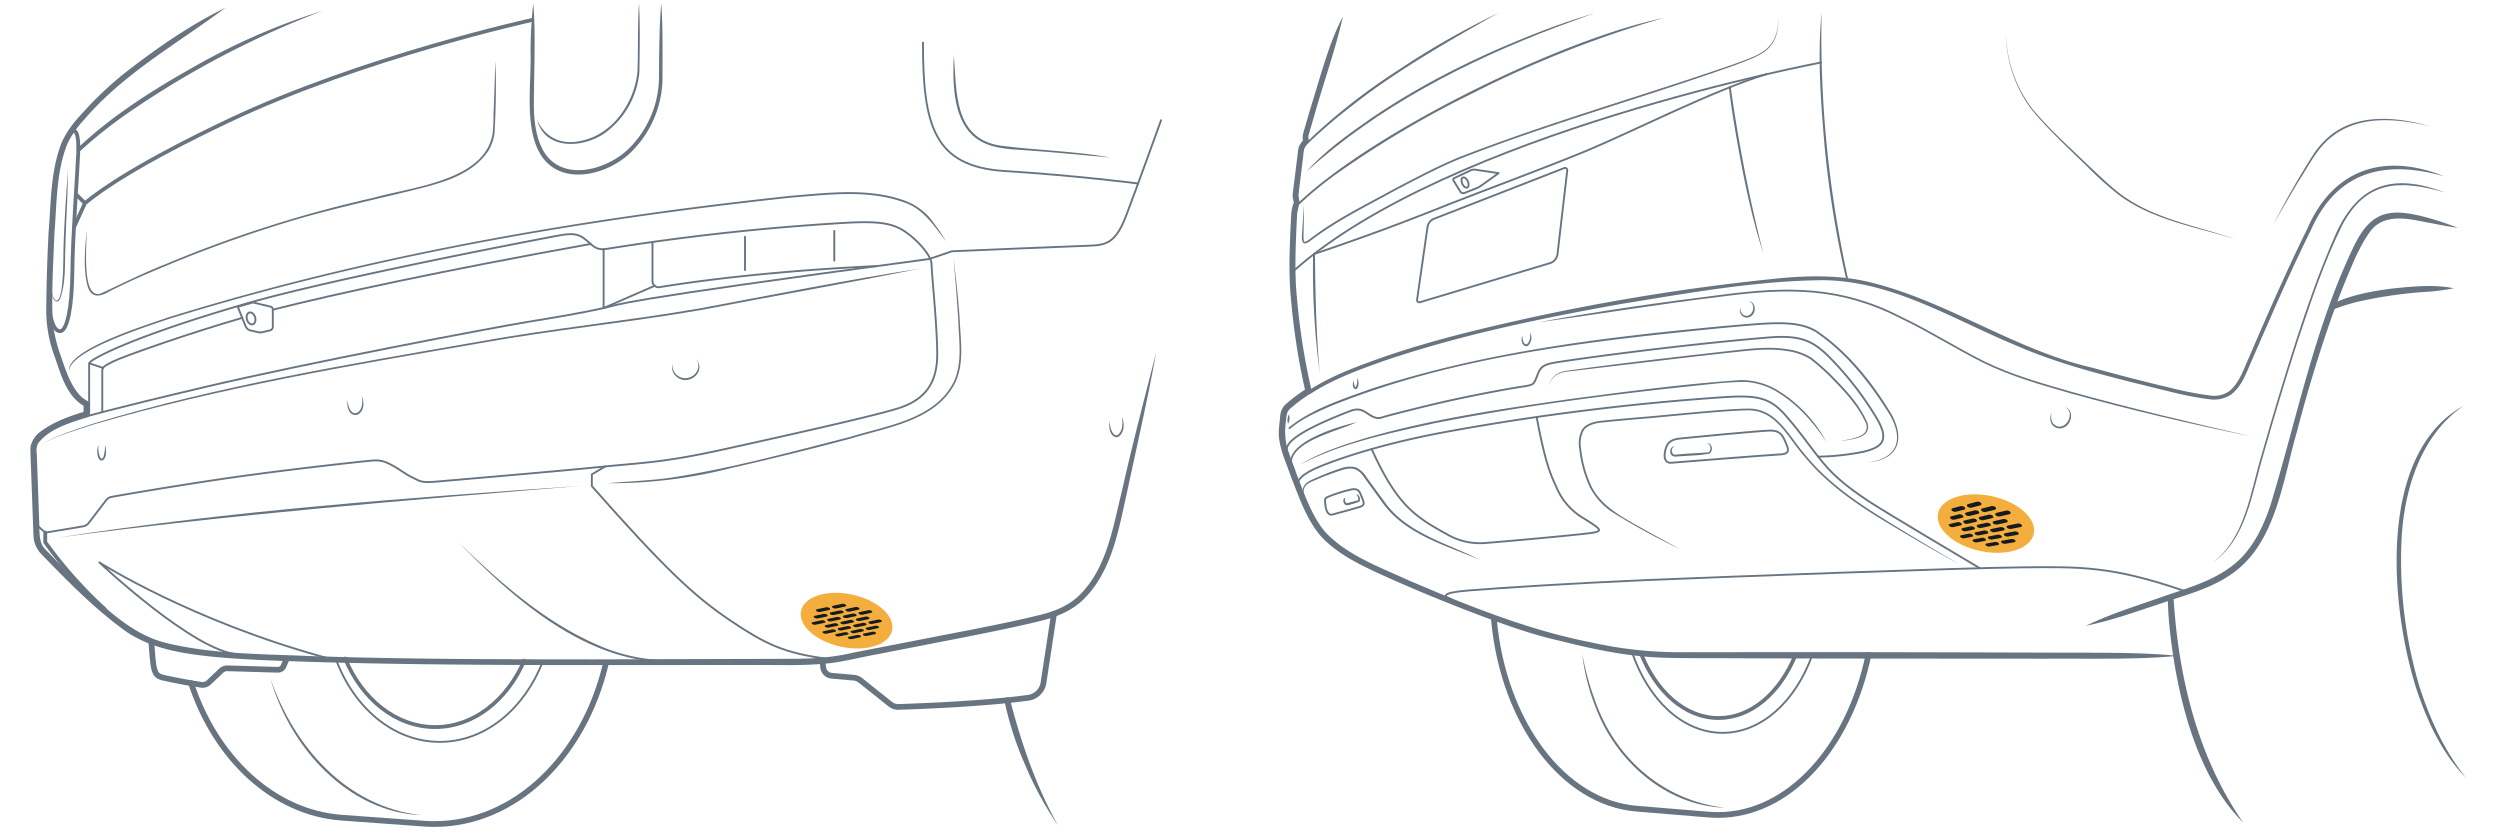 <svg xmlns="http://www.w3.org/2000/svg" width="654" height="218" viewBox="0 0 654 218"><g id="af0f35de-b822-4bab-ba1a-7b3b47d2556d" data-name="illustration"><path d="M302.465,92.178c-2.004,11.215-5.19,25.118-7.571,36.329-2.256,9.951-3.964,21.156-11.723,28.558-3.112,2.937-7.28,4.53-11.351,5.461-6.02,1.487-12.098,2.688-18.17,3.911l-24.259,4.74c-3.819.673-8.444,1.843-12.222,2.317a109.276,109.276,0,0,1-12.447.484c-39.029-.092-85.015.37-123.669-.841-8.243-.266-16.493-.523-24.744-1.268-8.222-.824-16.912-2.056-23.823-7.019-7.99-5.809-14.875-12.887-21.721-19.945a7.203,7.203,0,0,1-2.008-4.699l-.114-3.092-.449-12.35c-.026-1.326-.292-6.608-.228-7.857a6.709,6.709,0,0,1,2.946-4.223c3.487-2.522,7.476-3.893,11.53-5.103l-.59.777.002-2.675.482.738c-5.137-2.695-6.449-8.842-8.289-13.824a34.76,34.76,0,0,1-1.949-11.931l.053-3.976q.148-7.947.556-15.888c.664-7.928.479-16.186,3.506-23.718a26.579,26.579,0,0,1,4.613-6.692,94.963,94.963,0,0,1,11.522-11.066C40.72,12.793,49.443,6.676,59.007,2.015,46.32,11.482,32.295,19.228,21.946,31.387a25.096,25.096,0,0,0-4.359,6.32c-2.883,7.269-2.704,15.437-3.34,23.179-.294,7.817-.832,15.845-.43,23.66a40.059,40.059,0,0,0,1.742,7.569c1.286,3.625,2.344,7.5,4.704,10.552A7.792,7.792,0,0,0,22.988,104.95a.807.807,0,0,1,.476.735l.002,2.675a.813.813,0,0,1-.591.778c-4.528,1.487-9.904,2.928-12.882,6.83a3.921,3.921,0,0,0-.378,2.542l.226,6.182.438,12.365c.094,2.205-.153,5.066,1.665,6.729,3.883,4.065,7.902,8.134,12.031,11.934,5.957,5.516,12.245,10.958,20.395,12.692,11.993,2.755,24.458,2.662,36.73,3.213,24.712.823,49.436.859,74.162.867l49.463-.143c6.19.031,12.216-.126,18.242-1.568,4.775-.926,25.352-4.95,30.374-5.903,6.051-1.208,12.112-2.396,18.099-3.863,3.945-.908,7.72-2.311,10.695-5.086,7.494-7.162,8.995-18.082,11.428-27.738,2.478-11.191,6.07-24.961,8.902-36.012Z" style="fill:#687581"/><path d="M39.605,168.204c.579,6.95.483,8.49,3.089,9.074,4.572,1.024,8.228,1.613,9.978,1.871a2.323,2.323,0,0,0,1.933-.609l3.253-3.077a2.319,2.319,0,0,1,1.661-.633l13.15.384a1.573,1.573,0,0,0,1.487-.941l.811-1.851" style="fill:none;stroke:#687581;stroke-linecap:round;stroke-linejoin:round;stroke-width:1.5px"/><path d="M142.075,172.855c-4.823,12.552-15.113,21.221-27.029,21.221-12.119,0-22.557-8.968-27.271-21.868" style="fill:none;stroke:#687581;stroke-linecap:round;stroke-linejoin:round;stroke-width:0.5px"/><path d="M110.327,213.268c-19.446-.785-34.565-17.951-39.58-35.749,6.213,17.873,19.905,33.59,39.58,35.749Z" style="fill:#687581"/><path d="M451.264,211.307c-15.273-.49-28.357-11.983-33.686-25.875a54.907,54.907,0,0,1-3.679-14.422,76.772,76.772,0,0,0,4.116,14.242c5.677,14.174,17.935,24.306,33.25,26.055Z" style="fill:#687581"/><path d="M137.142,172.837c-4.494,10.344-13.248,17.364-23.31,17.364-10.243,0-19.13-7.274-23.548-17.925" style="fill:none;stroke:#687581;stroke-linecap:round;stroke-linejoin:round"/><path d="M215.188,173.255l.156,1.352a2.462,2.462,0,0,0,2.229,2.17l5.764.509a3.295,3.295,0,0,1,1.765.706l7.806,6.223a3.288,3.288,0,0,0,2.155.716c4.711-.146,22.113-.775,33.916-2.389a4.688,4.688,0,0,0,4-3.936l2.699-17.708" style="fill:none;stroke:#687581;stroke-linecap:round;stroke-linejoin:round;stroke-width:1.5px"/><path d="M158.458,173.732c-5.754,24.194-23.646,41.834-44.827,41.834q-1.382,0-2.744-.099L89.415,213.91c-17.84-1.293-32.925-15.457-39.426-35.191" style="fill:none;stroke:#687581;stroke-linecap:round;stroke-linejoin:round;stroke-width:1.5px"/><path d="M474.086,171.345c-4.353,12.088-13.219,20.365-23.448,20.365-10.446,0-19.47-8.632-23.719-21.14" style="fill:none;stroke:#687581;stroke-linecap:round;stroke-linejoin:round;stroke-width:0.5px"/><path d="M469.708,171.339c-4.04,9.868-11.545,16.498-20.137,16.498-8.74,0-16.356-6.862-20.343-17.014" style="fill:none;stroke:#687581;stroke-linecap:round;stroke-linejoin:round"/><path d="M488.778,171.367c-5.055,24.194-20.774,41.834-39.383,41.834q-1.214,0-2.411-.099L428.12,211.546c-19.203-1.584-34.771-22.488-37.291-49.285" style="fill:none;stroke:#687581;stroke-linecap:round;stroke-linejoin:round;stroke-width:1.5px"/><path d="M21.834,109.146s5.447-1.702,32.218-8.008,74.519-15.372,83.915-16.917c7.297-1.2,13.119-2.131,19.938-3.626,4.59-1.006-.013-1.443,85.213-12.848l5.871-2.011s31.453-1.335,35.957-1.464,6.95-.772,9.653-7.851,9.138-24.968,9.138-24.968" style="fill:none;stroke:#687581;stroke-linecap:round;stroke-linejoin:round;stroke-width:0.5px"/><path d="M9.485,134.97l.076,2.318,2.276,2.054,9.905-1.651a2.325,2.325,0,0,0,1.464-.88l4.557-5.955a2.323,2.323,0,0,1,1.439-.876c2.974-.529,13.164-2.312,27.038-4.409,16.603-2.51,38.74-4.891,41.121-5.084s3.604.322,5.663,1.48,2.896,1.995,5.019,3.025,2.264,1.33,6.5.965c33.592-2.896,35.78-3.153,45.046-4.054s14.672-1.03,29.859-4.376,38.868-8.623,45.432-10.682,10.296-6.049,10.296-14.157c0-7.498-1.476-21.088-1.476-23.53s-4.232-6.917-7.406-8.87-6.744-2.427-14.486-2.034a621.735,621.735,0,0,0-62.988,6.836c-2.93.488-3.662-.814-5.371-2.197s-2.848-2.034-6.673-1.383-60.009,11.398-82.601,17.985C34.309,88.2,25.764,93.246,24.462,94.06s-1.139.977-1.139,2.604v11.475" style="fill:none;stroke:#687581;stroke-linecap:round;stroke-linejoin:round;stroke-width:0.5px"/><line x1="157.905" y1="65.187" x2="157.905" y2="80.584" style="fill:none;stroke:#687581;stroke-linecap:round;stroke-linejoin:round;stroke-width:0.5px"/><path d="M70.826,80.236a.698.698,0,0,1,.536.679v4.62a.909.909,0,0,1-.698.884l-2.092.5a1.976,1.976,0,0,1-.888.007l-2.069-.46A1.977,1.977,0,0,1,64.207,85.27l-2.002-5.004L66.146,79.12Z" style="fill:none;stroke:#687581;stroke-linecap:round;stroke-linejoin:round;stroke-width:0.5px"/><ellipse cx="65.673" cy="83.299" rx="1.106" ry="1.608" transform="translate(-20.464 21.395) rotate(-16.044)" style="fill:none;stroke:#687581;stroke-linecap:round;stroke-linejoin:round;stroke-width:0.5px"/><path d="M26.756,107.804v-10.62c0-1.001.106-1.301,3.002-2.702s20.198-7.468,33.604-11.325" style="fill:none;stroke:#687581;stroke-linecap:round;stroke-linejoin:round;stroke-width:0.5px"/><path d="M71.362,81.013c16.061-4.078,44.357-10.218,83.157-17.196" style="fill:none;stroke:#687581;stroke-linecap:round;stroke-linejoin:round;stroke-width:0.5px"/><path d="M12.963,80.074c0,2.512.918,6.564,2.754,6.564s3.121-6.081,3.213-15.637,1.329-25.776,1.528-30.889c.247-6.362-1.075-7.077-2.654-4.387" style="fill:none;stroke:#687581;stroke-linecap:round;stroke-linejoin:round"/><path d="M13.243,74.095c.399,5.506,2.478,6.451,3.008.211.368-3.345.29-6.719.376-10.104.16-4.889.484-10.279.817-15.184.125-1.685.261-3.367.284-5.057.087,6.757-.469,13.502-.601,20.255-.245,4.593.2,9.447-1.377,13.869-.183.395-.544.944-1.065.772a1.674,1.674,0,0,1-.857-1.007,10.263,10.263,0,0,1-.584-3.755Z" style="fill:#687581"/><path d="M158.313,122.027l-3.487,2.064V127.18c19.434,22.008,26.942,28.873,36.08,35.051s14.242,8.703,25.697,10.121" style="fill:none;stroke:#687581;stroke-linecap:round;stroke-linejoin:round;stroke-width:0.5px"/><path d="M11.837,139.342v2.51a113.119,113.119,0,0,0,15.498,17.442" style="fill:none;stroke:#687581;stroke-linecap:round;stroke-linejoin:round"/><path d="M62.434,171.198c-11.471-.517-36.44-24.07-36.44-24.07s24.196,15.444,59.6,25.015" style="fill:none;stroke:#687581;stroke-linecap:round;stroke-linejoin:round;stroke-width:0.5px"/><path d="M172.063,173.116c-20.392-1.236-38.37-17.094-51.987-31.135,11.013,10.663,22.852,21.133,37.138,27.107a46.115,46.115,0,0,0,14.87,3.529.25.25,0,0,1-.021.5Z" style="fill:#687581"/><path d="M264.228,183.035c2.935,11.351,6.784,22.57,12.518,32.845a88.553,88.553,0,0,1-8.492-15.589,86.153,86.153,0,0,1-5.494-16.947.75.75,0,0,1,1.468-.309Z" style="fill:#687581"/><path d="M14.797,140.693c45.597-7.096,91.704-10.463,137.713-13.643-45.284,3.77-92.539,7.551-137.713,13.643Z" style="fill:#687581"/><path d="M158.945,126.407c5.382-.476,10.77-.67,16.107-1.385,15.985-2.403,31.646-6.749,47.3-10.721,9.671-2.995,22.58-4.606,27.335-14.806,2.125-4.998,1.127-10.622.991-15.902q-.514-8.07-1.255-16.132c.691,5.352,1.262,10.721,1.637,16.107.214,5.352,1.197,11.001-.966,16.101-4.832,10.398-17.792,12.04-27.621,15.08-10.428,2.79-20.913,5.351-31.437,7.752a126.286,126.286,0,0,1-32.09,3.906Z" style="fill:#687581"/><path d="M247.493,63.085c-3.161-3.89-5.797-8.327-10.79-10.068-9.52-3.498-19.946-2.087-29.835-1.307C151.825,57.586,96.852,67.098,43.919,83.519c-4.96,1.747-26.294,8.384-25.776,13.673C16.798,91.54,39.185,84.759,43.781,83.099c52.965-16.449,107.961-25.98,163.04-31.876,9.955-.791,20.466-2.205,30.069,1.332a16.231,16.231,0,0,1,6.252,4.321,60.84,60.84,0,0,1,4.351,6.209Z" style="fill:#687581"/><path d="M129.612,15.851c.247,6.335.098,12.623-.238,18.985a12.098,12.098,0,0,1-1.568,4.543c-4.507,6.856-13.298,8.736-20.745,10.617-8.956,2.156-18.782,4.388-27.595,6.85a335.693,335.693,0,0,0-35.73,12.57c-5.1,2.092-10.186,4.314-15.104,6.811-2.536,1.512-4.878,1.862-5.796-1.624-1.105-4.664-.573-9.511-.176-14.222.12,3.003-1.5,18.045,3.657,16.411,5.691-2.636,11.388-5.497,17.25-7.791a324.405,324.405,0,0,1,54.162-17.27c9.916-2.829,29.314-4.426,31.154-16.966a37.248,37.248,0,0,0,.204-4.703c.162-3.112.397-11.027.526-14.213Z" style="fill:#687581"/><path d="M139.295,5.196S94.85,14.95,59.843,31.553C36.523,42.613,26.39,49.672,22.224,53.152l-2.879,6.29" style="fill:none;stroke:#687581;stroke-miterlimit:10"/><path d="M139.497.861c.708,7.683.156,18.841.17,26.654.024,4.285.534,8.852,2.841,12.52,5.187,7.804,16.968,4.181,22.422-1.602a26.536,26.536,0,0,0,7.451-17.647c.06-6.455.057-13.583.593-19.993.475,6.41.336,13.54.337,19.993a27.514,27.514,0,0,1-7.61,18.399c-5.867,6.372-18.59,10.007-24.142,1.466-4.47-6.931-2.555-18.662-2.76-26.47a116.901,116.901,0,0,1,.698-13.32Z" style="fill:#687581"/><path d="M140.501,31.369c2.194,4.807,6.596,6.661,11.631,5.445,8.254-1.703,13.832-9.99,14.622-18.057.245-5.971-.021-11.981.423-17.952.292,6.008.184,11.983.089,17.993a22.177,22.177,0,0,1-8.425,15.56c-5.501,4.354-16.167,5.341-18.34-2.989Z" style="fill:#687581"/><path d="M20.123,38.926c9.048-8.587,19.605-15.238,30.406-21.334A169.881,169.881,0,0,1,84.524,2.785,239.015,239.015,0,0,0,35.356,28.291,122.715,122.715,0,0,0,20.838,39.625l-.715-.699Z" style="fill:#687581"/><path d="M241.444,11.153c0,21.815,2.896,32.433,21.429,33.592s34.858,3.251,34.858,3.251" style="fill:none;stroke:#687581;stroke-linecap:round;stroke-linejoin:round;stroke-width:0.5px"/><path d="M249.532,14.38c.745,9.386-.075,21.539,11.75,23.653,9.665,1.323,19.581,1.419,29.227,3.169-7.339-.592-14.647-1.397-21.991-1.877-4.825-.294-10.245-.419-14.065-3.882-5.274-4.909-5.268-14.344-4.922-21.063Z" style="fill:#687581"/><line x1="26.932" y1="96.235" x2="23.317" y2="95.031" style="fill:none;stroke:#687581;stroke-linecap:round;stroke-linejoin:round;stroke-width:0.5px"/><path d="M27.408,116.294c.456,1.064.672,3.874-.815,4.198-.55-.045-.755-.506-.924-.91a4.904,4.904,0,0,1,.109-3.288A6.731,6.731,0,0,0,26.11,119.41c.987,2.148,1.55-2.411,1.298-3.116Z" style="fill:#687581"/><path d="M94.566,103.585c.847,1.518.748,3.923-.971,4.873a1.86,1.86,0,0,1-2.372-1.169,3.964,3.964,0,0,1-.222-2.616,4.795,4.795,0,0,0,.563,2.438c1.116,1.923,2.768.719,3.096-1.016a4.926,4.926,0,0,0-.094-2.509Z" style="fill:#687581"/><path d="M182.184,93.993c2.754,3.521-2.428,7.34-5.42,4.361a3.159,3.159,0,0,1-.836-3.18,3.273,3.273,0,0,0,1.099,2.899c2.77,2.428,7.154-.74,5.157-4.08Z" style="fill:#687581"/><path d="M293.466,108.95c.713,1.639.789,3.912-.724,5.204-1.003.692-2.062-.385-2.298-1.314a5.092,5.092,0,0,1-.124-2.709,6.636,6.636,0,0,0,.482,2.569c.281.65.923,1.526,1.667,1.034,1.254-1.063,1.324-3.221.997-4.785Z" style="fill:#687581"/><path d="M400.284,86.966a2.924,2.924,0,0,1-.526,3.446c-.677.504-1.483-.22-1.596-.892a3.102,3.102,0,0,1,.046-1.786c.277,4.107,2.455,2.078,2.075-.768Z" style="fill:#687581"/><path d="M355.119,98.892a3.069,3.069,0,0,1-.048,2.679c-.54.668-1.146-.157-1.147-.733a4.017,4.017,0,0,1,.095-1.334,5.568,5.568,0,0,0,.519,1.75c.048.064.098.083.082.073-.021.003.011-.003.056-.063a4.576,4.576,0,0,0,.394-1.406,7.755,7.755,0,0,1,.049-.966Z" style="fill:#687581"/><path d="M170.692,63.299V73.548a1.593,1.593,0,0,0,1.856,1.571c6.021-1.004,26.388-4.094,56.632-5.506" style="fill:none;stroke:#687581;stroke-linecap:round;stroke-linejoin:round;stroke-width:0.5px"/><line x1="171.256" y1="74.764" x2="157.905" y2="80.584" style="fill:none;stroke:#687581;stroke-linecap:round;stroke-linejoin:round;stroke-width:0.5px"/><path d="M217.053,159.107c.221.197.117.416-.232.491l-2.189.471a1.354,1.354,0,0,1-1.04-.217c-.228-.196-.129-.416.221-.492l2.203-.475A1.328,1.328,0,0,1,217.053,159.107Z" style="fill:#687581"/><path d="M216.404,160.823c.22.191.118.406-.226.479l-2.161.464a1.355,1.355,0,0,1-1.029-.209c-.226-.19-.13-.405.216-.48l2.174-.468A1.329,1.329,0,0,1,216.404,160.823Z" style="fill:#687581"/><path d="M219.875,161.617c.211.188.105.399-.236.472l-2.141.458a1.315,1.315,0,0,1-1.008-.205c-.217-.187-.117-.398.226-.472l2.154-.462A1.29,1.29,0,0,1,219.875,161.617Z" style="fill:#687581"/><path d="M219.206,163.263c.21.183.106.388-.231.46l-2.114.451a1.317,1.317,0,0,1-.997-.198c-.216-.182-.117-.388.221-.46l2.127-.455A1.292,1.292,0,0,1,219.206,163.263Z" style="fill:#687581"/><path d="M222.569,164.015c.202.179.094.382-.24.453l-2.095.446a1.279,1.279,0,0,1-.977-.193c-.208-.178-.105-.382.23-.453l2.108-.449A1.254,1.254,0,0,1,222.569,164.015Z" style="fill:#687581"/><path d="M215.812,162.488c.218.186.118.395-.222.468l-2.134.457a1.357,1.357,0,0,1-1.018-.202c-.224-.185-.13-.395.211-.468l2.147-.46A1.331,1.331,0,0,1,215.812,162.488Z" style="fill:#687581"/><path d="M218.593,164.861c.208.178.107.378-.226.449l-2.088.445a1.319,1.319,0,0,1-.987-.19c-.214-.177-.118-.378.216-.449l2.101-.448A1.294,1.294,0,0,1,218.593,164.861Z" style="fill:#687581"/><path d="M221.883,165.595c.2.174.095.372-.235.442l-2.07.439a1.281,1.281,0,0,1-.967-.187c-.206-.174-.106-.372.225-.442l2.082-.443A1.257,1.257,0,0,1,221.883,165.595Z" style="fill:#687581"/><path d="M220.587,159.924c.212.193.104.409-.241.483l-2.168.466a1.313,1.313,0,0,1-1.018-.212c-.219-.192-.116-.409.231-.483l2.182-.469A1.287,1.287,0,0,1,220.587,159.924Z" style="fill:#687581"/><path d="M223.298,162.39c.203.184.093.392-.245.464l-2.122.453a1.276,1.276,0,0,1-.987-.2c-.209-.183-.104-.392.235-.464l2.134-.456A1.251,1.251,0,0,1,223.298,162.39Z" style="fill:#687581"/><path d="M225.887,164.745c.194.176.082.376-.248.446l-2.076.441a1.242,1.242,0,0,1-.958-.189c-.2-.175-.093-.375.239-.446l2.089-.444A1.217,1.217,0,0,1,225.887,164.745Z" style="fill:#687581"/><path d="M225.144,166.306c.193.172.084.366-.243.435l-2.051.434a1.244,1.244,0,0,1-.948-.183c-.199-.171-.094-.366.234-.435l2.063-.437A1.22,1.22,0,0,1,225.144,166.306Z" style="fill:#687581"/><path d="M217.791,158.948a1.312,1.312,0,0,0,1.029.22l2.196-.473c.35-.075.461-.297.247-.496a1.286,1.286,0,0,0-1.026-.224l-2.21.477C217.676,158.528,217.571,158.75,217.791,158.948Z" style="fill:#687581"/><path d="M221.291,159.773a1.272,1.272,0,0,0,1.008.215l2.176-.467c.346-.074.462-.292.256-.487a1.247,1.247,0,0,0-1.005-.219l-2.19.471C221.189,159.36,221.079,159.579,221.291,159.773Z" style="fill:#687581"/><path d="M220.597,161.463a1.274,1.274,0,0,0,.997.208l2.148-.46c.342-.073.455-.286.251-.475a1.249,1.249,0,0,0-.995-.211l-2.162.464C220.494,161.061,220.386,161.274,220.597,161.463Z" style="fill:#687581"/><path d="M223.987,162.242a1.236,1.236,0,0,0,.977.203l2.129-.454c.339-.072.455-.281.26-.468a1.212,1.212,0,0,0-.974-.207l-2.142.458C223.896,161.847,223.785,162.057,223.987,162.242Z" style="fill:#687581"/><path d="M223.275,163.864a1.239,1.239,0,0,0,.967.196l2.102-.448c.335-.071.449-.275.254-.457a1.215,1.215,0,0,0-.964-.2l-2.115.451C223.183,163.479,223.074,163.684,223.275,163.864Z" style="fill:#687581"/><path d="M224.675,160.589a1.234,1.234,0,0,0,.987.211l2.156-.462c.343-.073.462-.288.265-.479a1.21,1.21,0,0,0-.984-.214l-2.169.465C224.586,160.183,224.472,160.398,224.675,160.589Z" style="fill:#687581"/><path d="M227.266,163.014a1.2,1.2,0,0,0,.957.199l2.109-.449c.336-.071.456-.277.268-.46a1.177,1.177,0,0,0-.954-.202l-2.122.452C227.187,162.626,227.072,162.832,227.266,163.014Z" style="fill:#687581"/><path d="M226.562,164.601a1.203,1.203,0,0,0,.948.192l2.083-.442c.332-.07.449-.271.262-.449a1.18,1.18,0,0,0-.945-.195l-2.096.446C226.481,164.223,226.369,164.424,226.562,164.601Z" style="fill:#687581"/><path d="M225.835,166.159a1.206,1.206,0,0,0,.939.185l2.058-.436c.328-.069.443-.266.256-.439a1.183,1.183,0,0,0-.936-.189l-2.07.439C225.754,165.79,225.643,165.987,225.835,166.159Z" style="fill:#687581"/><path d="M513.949,132.701a.345.345,0,0,1-.182.622l-2.103.55a1.172,1.172,0,0,1-1.028-.291c-.241-.247-.173-.52.154-.608l2.1-.569A1.182,1.182,0,0,1,513.949,132.701Z" style="fill:#687581"/><path d="M513.478,134.855c.236.244.157.508-.174.589l-2.041.5a1.17,1.17,0,0,1-1-.287c-.236-.237-.171-.496.147-.577l2.038-.518A1.18,1.18,0,0,1,513.478,134.855Z" style="fill:#687581"/><path d="M517.043,135.958c.232.244.14.506-.202.584l-2.112.485a1.193,1.193,0,0,1-1.013-.291c-.232-.237-.154-.493.175-.572l2.11-.502A1.204,1.204,0,0,1,517.043,135.958Z" style="fill:#687581"/><path d="M516.501,137.983c.227.235.139.482-.193.554l-2.05.44a1.19,1.19,0,0,1-.986-.287c-.226-.228-.153-.471.167-.542l2.047-.456A1.201,1.201,0,0,1,516.501,137.983Z" style="fill:#687581"/><path d="M520.011,139.083c.223.234.123.48-.221.548l-2.119.424a1.214,1.214,0,0,1-.999-.291c-.223-.228-.137-.469.193-.537l2.117-.44A1.225,1.225,0,0,1,520.011,139.083Z" style="fill:#687581"/><path d="M513.069,136.887c.231.235.155.485-.166.559l-1.983.455a1.168,1.168,0,0,1-.974-.284c-.23-.229-.168-.474.141-.547l1.98-.471A1.177,1.177,0,0,1,513.069,136.887Z" style="fill:#687581"/><path d="M516.024,139.897c.222.226.138.461-.185.526l-1.992.399a1.188,1.188,0,0,1-.961-.284c-.222-.22-.151-.451.16-.515l1.99-.414A1.198,1.198,0,0,1,516.024,139.897Z" style="fill:#687581"/><path d="M519.403,140.987c.218.225.122.458-.211.52l-2.056.384a1.211,1.211,0,0,1-.973-.288c-.218-.219-.136-.448.185-.51l2.055-.399A1.222,1.222,0,0,1,519.403,140.987Z" style="fill:#687581"/><path d="M517.644,133.815c.237.254.141.531-.213.617l-2.18.534a1.196,1.196,0,0,1-1.041-.295c-.237-.247-.156-.517.183-.604l2.178-.553A1.207,1.207,0,0,1,517.644,133.815Z" style="fill:#687581"/><path d="M520.68,137.069c.228.244.122.503-.232.579l-2.186.469a1.217,1.217,0,0,1-1.026-.295c-.228-.237-.138-.491.203-.567l2.185-.486A1.228,1.228,0,0,1,520.68,137.069Z" style="fill:#687581"/><path d="M523.592,140.19c.218.234.105.477-.25.543l-2.191.408a1.238,1.238,0,0,1-1.012-.295c-.219-.228-.121-.466.221-.532l2.19-.425A1.25,1.25,0,0,1,523.592,140.19Z" style="fill:#687581"/><path d="M522.861,142.082c.214.225.106.456-.238.515l-2.123.368a1.234,1.234,0,0,1-.985-.291c-.214-.219-.121-.446.211-.505l2.122-.383A1.246,1.246,0,0,1,522.861,142.082Z" style="fill:#687581"/><path d="M514.679,132.507a1.199,1.199,0,0,0,1.071.298l2.25-.588c.365-.096.467-.388.224-.653a1.211,1.211,0,0,0-1.105-.303l-2.247.609C514.521,131.964,514.436,132.25,514.679,132.507Z" style="fill:#687581"/><path d="M518.372,133.633a1.224,1.224,0,0,0,1.086.302l2.331-.571c.379-.093.495-.383.257-.648a1.237,1.237,0,0,0-1.12-.308l-2.33.592C518.233,133.093,518.134,133.376,518.372,133.633Z" style="fill:#687581"/><path d="M517.776,135.787a1.221,1.221,0,0,0,1.055.299l2.256-.518c.366-.084.477-.358.244-.612a1.232,1.232,0,0,0-1.088-.304l-2.255.537C517.637,135.273,517.543,135.541,517.776,135.787Z" style="fill:#687581"/><path d="M521.41,136.91a1.246,1.246,0,0,0,1.069.303l2.335-.501c.379-.081.504-.353.276-.606a1.258,1.258,0,0,0-1.103-.308l-2.334.52C521.29,136.398,521.182,136.663,521.41,136.91Z" style="fill:#687581"/><path d="M520.746,138.933a1.242,1.242,0,0,0,1.039.299l2.26-.452c.367-.073.485-.33.262-.574a1.254,1.254,0,0,0-1.071-.304l-2.259.47C520.625,138.445,520.522,138.696,520.746,138.933Z" style="fill:#687581"/><path d="M522.068,134.784a1.25,1.25,0,0,0,1.1.307l2.413-.554c.392-.09.523-.377.29-.642a1.263,1.263,0,0,0-1.135-.312l-2.413.574C521.947,134.247,521.834,134.527,522.068,134.784Z" style="fill:#687581"/><path d="M525.045,138.055a1.271,1.271,0,0,0,1.083.307l2.414-.483c.392-.078.531-.347.308-.6a1.285,1.285,0,0,0-1.117-.313l-2.414.502C524.943,137.546,524.822,137.809,525.045,138.055Z" style="fill:#687581"/><path d="M524.323,140.051a1.266,1.266,0,0,0,1.053.303l2.336-.436c.379-.071.511-.325.293-.568a1.279,1.279,0,0,0-1.085-.309l-2.336.453C524.22,139.566,524.104,139.815,524.323,140.051Z" style="fill:#687581"/><path d="M523.596,141.952a1.262,1.262,0,0,0,1.024.299l2.262-.392c.367-.064.493-.304.279-.538a1.274,1.274,0,0,0-1.055-.305l-2.261.408C523.492,141.489,523.382,141.725,523.596,141.952Z" style="fill:#687581"/><path d="M642.996,59.61c-3.385-.479-6.719-1.192-10.028-1.802-4.688-.965-10.14-1.428-13.136,3.055-2.884,4.064-4.669,8.892-6.615,13.481-2.506,6.283-4.708,12.698-6.755,19.162q-3.069,9.698-5.618,19.558c-3.662,12.476-5.365,28.727-16.691,36.846-5.653,4.098-12.472,5.747-18.925,7.986-6.454,2.122-12.84,4.439-19.554,5.807,6.159-2.985,12.646-5.023,19.065-7.255,6.388-2.297,13.065-3.99,18.449-7.88,5.549-3.851,8.628-10.034,10.734-16.314,6.934-22.685,11.51-46.373,21.884-67.917,1.556-3.126,3.557-6.433,6.957-7.906,3.407-1.41,7.082-.726,10.486.047a80.39,80.39,0,0,1,9.748,3.13Z" style="fill:#687581"/><path d="M569.583,171.571c-9.624,1.036-24.259.672-34.116.749-24.709-.031-60.7-.007-85.286-.134-5.181-.028-12.017.067-17.098-.224-8.591-.444-16.996-2.32-25.303-4.387-8.337-1.89-16.411-4.97-24.376-8.016-7.964-3.102-15.861-6.367-23.621-9.958-5.195-2.451-10.461-5.141-14.405-9.511-3.773-4.547-5.552-10.11-7.695-15.454-1.323-3.994-3.564-8.337-3.099-12.655.044-.748.263-2.491.317-3.203a4.686,4.686,0,0,1,1.728-3.282,44.711,44.711,0,0,1,5.238-3.87l-.355.868A177.566,177.566,0,0,1,337.686,77.86c-.685-7.065-.244-14.735.092-21.835a11.273,11.273,0,0,1,.753-3.233l-.04.426-.196-1.023a5.02,5.02,0,0,1-.14-1.198c.147-1.628.583-4.663.761-6.275l.512-4.136.128-1.034a4.716,4.716,0,0,1,.247-1.188,6.13,6.13,0,0,1,1.342-1.908l-.136.739c-.642-1.444.223-3.193.569-4.597.77-2.791,2.84-9.458,3.673-12.272,1.693-5.446,3.364-10.919,6.059-15.982-1.804,8.025-4.83,16.646-7.112,24.575-.411,1.484-1.394,4.735-1.776,6.14a2.25,2.25,0,0,0-.003,1.633.751.751,0,0,1-.137.739,5.549,5.549,0,0,0-1.071,1.457,12.576,12.576,0,0,0-.288,1.883c-.318,2.828-.874,7.02-1.196,9.825l-.031.257-.014.191a15.448,15.448,0,0,0,.313,1.887,25.388,25.388,0,0,0-.684,3.219c-.311,7.037-.741,14.569-.048,21.586a175.96,175.96,0,0,0,3.84,24.398.819.819,0,0,1-.355.868,43.093,43.093,0,0,0-5.035,3.734,3.018,3.018,0,0,0-.999,1.364,9.59,9.59,0,0,0-.275,1.908,17.706,17.706,0,0,0,.064,6.105c.485,2.299,1.961,5.655,2.703,7.962,2.029,5.122,3.861,10.733,7.368,14.973,5.733,6.194,14.087,9.176,21.628,12.636,15.624,6.689,31.471,13.133,48.212,16.4a106.696,106.696,0,0,0,25.239,2.521c5.671.038,19.803-.029,25.587-.001,16.947-.043,51.271.075,68.23.12,9.629.093,24.531-.221,34.114.85Z" style="fill:#687581"/><path d="M342.427,102.091c6.08-3.928,12.799-6.316,19.543-8.72,6.729-2.316,13.566-4.285,20.449-6.053a574.427,574.427,0,0,1,83.915-14.61c7.09-.603,14.331-.702,21.337.779,20.892,4.618,38.764,17.899,59.607,22.694,6.835,1.885,13.701,3.675,20.6,5.297a88.83,88.83,0,0,0,10.367,2,7.067,7.067,0,0,0,4.768-1.033c2.735-2.073,3.85-5.726,5.261-8.793,4.79-11.138,10.02-23.117,15.388-33.96,6.825-15.688,20.358-19.811,35.808-13.544-15.458-4.405-28.019-1.506-34.913,13.989-3.149,6.348-6.104,12.796-8.986,19.277-1.432,3.312-5.028,11.44-6.379,14.634-1.501,3.248-2.579,6.928-5.606,9.216a8.082,8.082,0,0,1-5.41,1.211,88.73,88.73,0,0,1-10.525-2.024c-13.781-3.422-27.757-6.561-40.797-12.307-16.172-6.74-31.832-16.65-49.858-16.842-17.701.129-35.271,3.376-52.712,6.183-20.918,3.735-41.834,8.023-61.986,14.831-6.585,2.332-13.403,4.795-19.26,8.567a.507.507,0,0,1-.744-.1.499.499,0,0,1,.134-.693Z" style="fill:#687581"/><path d="M475.887,119.457a64.855,64.855,0,0,0,11.648-1.287c4.633-1.158,6.821-2.767,3.604-8.43a84.518,84.518,0,0,0-12.806-16.538c-4.312-4.247-7.608-5.607-16.024-4.891-26.448,2.252-52.318,5.985-55.664,6.564s-3.732,1.416-4.569,3.539-.833,2.277-3.668,2.703c-5.148.772-14.672,2.638-20.593,3.99s-14.801,3.604-16.152,4.054-2.188.193-4.054-1.094-3.045-1.084-4.826-.386c-13.643,5.341-16.894,8.357-16.088,10.662" style="fill:none;stroke:#687581;stroke-linecap:round;stroke-linejoin:round;stroke-width:0.5px"/><path d="M475.616,119.435q.629.789,1.258,1.567c3.025,3.732,7.079,6.886,11.841,10.039,4.473,2.962,26.55,16.032,29.21,17.606" style="fill:none;stroke:#687581;stroke-linecap:round;stroke-linejoin:round;stroke-width:0.5px"/><path d="M339.693,126.596c-.351-.915.734-2.183,3.501-3.599s14.782-6.214,34.492-9.91a645.484,645.484,0,0,1,74.519-9.267c7.787-.386,10.94.322,14.994,4.955,3.49,3.989,5.822,7.405,8.416,10.66" style="fill:none;stroke:#687581;stroke-linecap:round;stroke-linejoin:round;stroke-width:0.5px"/><path d="M568.596,156.385c1.299,20.68,6.252,41.576,18.226,58.806-12.513-12.487-17.431-33.754-19.248-50.875-.259-2.624-.438-5.239-.477-7.901a.75.75,0,0,1,1.5-.03Z" style="fill:#687581"/><path d="M380.045,157.03c-2.173-.874-3.838-1.922,4.141-2.566s27.929-1.931,46.205-2.703,83.271-3.218,98.587-3.346,23.293-.394,42.471,6.174" style="fill:none;stroke:#687581;stroke-linecap:round;stroke-linejoin:round;stroke-width:0.5px"/><path d="M401.992,109.088c2.24,12.203,3.881,15.582,5.136,18.285a16.947,16.947,0,0,0,7.143,8.205c4.44,2.799,5.116,3.282,2.51,3.764s-25.387,2.51-28.186,2.703a17.15,17.15,0,0,1-10.135-2.317c-8.205-4.537-12.92-7.433-19.636-22.25" style="fill:none;stroke:#687581;stroke-linecap:round;stroke-linejoin:round;stroke-width:0.5px"/><path d="M437.083,121.066c-1.351.064-1.995-1.158-1.416-3.411s1.802-2.703,3.99-2.96,20.786-1.995,23.295-2.059,3.282,1.03,4.054,2.832,1.609,3.282-1.351,3.411S437.083,121.066,437.083,121.066Z" style="fill:none;stroke:#687581;stroke-linecap:round;stroke-linejoin:round;stroke-width:0.5px"/><path d="M347.28,130.027A37.764,37.764,0,0,1,353.699,128c1.544-.193,1.931.434,2.462,1.834s1.11,2.268-.386,2.751-6.371,1.786-7.24,2.027-1.593-.676-1.786-2.317S346.503,130.388,347.28,130.027Z" style="fill:none;stroke:#687581;stroke-linecap:round;stroke-linejoin:round;stroke-width:0.5px"/><path d="M476.531,3.238a293.133,293.133,0,0,0,6.984,69.965.25.25,0,0,1-.185.301.254.254,0,0,1-.302-.189,266.526,266.526,0,0,1-5.698-34.823c-.991-11.698-1.929-23.539-.798-35.255Z" style="fill:#687581"/><path d="M476.317,16.363S379.038,34.706,338.481,70.808" style="fill:none;stroke:#687581;stroke-linecap:round;stroke-linejoin:round;stroke-width:0.5px"/><path d="M344.005,66.754c.101,10.305.308,20.62,1.248,30.888a204.8,204.8,0,0,1-1.748-30.89.25.25,0,0,1,.5.002Z" style="fill:#687581"/><path d="M462.102,19.417c-13.077,3.823-36.345,15.611-47.285,20.116s-28.315,10.94-35.136,13.643-16.86,6.821-35.924,13.274c0,0-.001.105-.001.304" style="fill:none;stroke:#687581;stroke-linecap:round;stroke-linejoin:round;stroke-width:0.5px"/><path d="M385.919,44.385a2.034,2.034,0,0,0-1.163.171L380.427,46.59a.449.449,0,0,0-.191.643l1.771,2.866a.927.927,0,0,0,1.133.373l3.363-1.345a3.705,3.705,0,0,0,.784-.429l4.75-3.406Z" style="fill:none;stroke:#687581;stroke-linecap:round;stroke-linejoin:round;stroke-width:0.5px"/><ellipse cx="383.257" cy="47.75" rx="0.798" ry="1.431" transform="translate(13.58 159.575) rotate(-23.932)" style="fill:none;stroke:#687581;stroke-linecap:round;stroke-linejoin:round;stroke-width:0.5px"/><path d="M452.759,22.792a400.519,400.519,0,0,0,8.52,43.479c-3.42-10.566-5.512-21.507-7.402-32.434-.624-3.647-1.144-7.309-1.615-10.982a.25.25,0,0,1,.496-.063Z" style="fill:#687581"/><path d="M339.551,53.138c19.657-18.734,68.889-42.913,95.573-48.413a283.96,283.96,0,0,0-50.047,19.754,259.199,259.199,0,0,0-34.754,20.526,93.94,93.94,0,0,0-10.409,8.478.252.252,0,0,1-.366.007.249.249,0,0,1,.004-.352Z" style="fill:#687581"/><path d="M341.966,37.042a157.978,157.978,0,0,1,23.822-18.717,213.558,213.558,0,0,1,26.32-14.993c-12.799,7.187-26.83,15.19-38.314,24.249a138.27,138.27,0,0,0-11.478,9.818c-.217.221-.592-.126-.35-.357Z" style="fill:#687581"/><path d="M337.154,111.823c6.245-4.971,14.031-7.395,21.437-10.073,30.074-9.885,61.73-13.601,93.119-16.546,3.935-.324,7.86-.723,11.821-.876,3.935-.096,8.142.034,11.63,2.089,8.223,5.529,14.607,13.545,19.681,21.976,3.635,6.771,1.669,11.975-6.405,12.608,7.696-.935,9.758-5.716,5.987-12.38-5.109-8.261-11.384-16.317-19.51-21.77-3.418-2.007-7.498-2.113-11.367-2.024-3.928.152-7.862.551-11.793.875-35.167,3.444-71.07,7.307-104.054,20.703-3.542,1.589-7.278,3.252-10.211,5.786a.249.249,0,0,1-.335-.368Z" style="fill:#687581"/><path d="M402.333,84.321c15.902-2.97,31.927-5.199,47.976-7.21,17.457-2.282,31.347-2.427,47.394,5.913,7.295,3.498,14.138,7.877,21.355,11.492,7.253,3.546,15.069,5.754,22.825,7.985,15.575,4.321,31.31,8.061,47.069,11.679-15.844-3.244-31.605-6.921-47.189-11.252-7.762-2.229-15.599-4.437-22.904-8.004-7.241-3.623-14.06-7.986-21.36-11.483-15.961-8.289-29.762-8.125-47.133-5.846-16.058,1.896-32.002,4.615-48.033,6.726Z" style="fill:#687581"/><path d="M639.534,50.344c-11.786-3.412-20.643-3.196-26.889,8.734-4.676,9.499-8.038,19.598-11.39,29.625-3.265,10.08-6.301,20.247-9.207,30.434-2.892,9.571-4.388,22.224-13.391,28.121,8.637-6.119,10.08-18.726,12.964-28.237,2.904-10.207,5.93-20.366,9.193-30.462,2.888-8.82,5.943-17.606,9.685-26.107,5.786-14.025,15.04-17.505,29.035-12.108Z" style="fill:#687581"/><path d="M584.706,62.571c-10.243-3.232-21.442-4.948-30.28-11.471a85.917,85.917,0,0,1-8.104-7.218c-5.149-5.061-10.541-9.936-15.102-15.549A34.079,34.079,0,0,1,524.73,8a34.112,34.112,0,0,0,6.697,20.177c4.571,5.568,10.027,10.379,15.2,15.383,2.654,2.45,5.207,5.008,8.075,7.172,8.725,6.582,19.894,8.283,30.005,11.839Z" style="fill:#687581"/><path d="M635.93,33.097C627.322,31,616.99,29.938,609.718,36.01c-3.578,2.853-5.632,7.113-8.118,10.947-2.414,3.906-4.656,7.916-6.984,11.88l3.248-6.082q3.312-6.05,7.003-11.883a22.316,22.316,0,0,1,4.534-5.249c7.399-6.14,17.91-5.032,26.529-2.527Z" style="fill:#687581"/><path d="M341.714,44.938c4.811-5.453,10.828-9.673,16.743-13.835C373.422,20.899,389.968,13.018,406.94,6.769c3.413-1.218,6.874-2.302,10.323-3.402-3.387,1.293-6.794,2.513-10.191,3.76-23.583,8.98-46.548,20.768-65.358,37.811Z" style="fill:#687581"/><path d="M409.186,43.971a.595.595,0,0,1,.806.623l-2.552,21.892a2.784,2.784,0,0,1-1.964,2.344l-34.009,10.227a.595.595,0,0,1-.76-.654l2.731-18.991a2.784,2.784,0,0,1,1.746-2.198Z" style="fill:none;stroke:#687581;stroke-linecap:round;stroke-linejoin:round;stroke-width:0.5px"/><path d="M341.103,53.529c-.026,2.284-.006,4.793-.075,7.087a13.6,13.6,0,0,0,.046,2.299c.124.8,1.188-.142,1.548-.365,6.847-5.305,14.789-9.071,22.336-13.266,5.596-2.905,11.161-5.876,17.005-8.269,23.5-9.109,47.782-15.982,71.585-24.215,7.032-2.571,11.607-3.726,11.691-12.403.153,8.78-4.431,10.011-11.574,12.725-23.721,8.45-48.06,15.161-71.522,24.333-5.813,2.384-11.383,5.361-16.956,8.258-7.551,4.178-15.402,7.978-22.285,13.216-2.568,1.933-2.402-.277-2.252-2.329.158-2.301.258-4.79.456-7.072Z" style="fill:#687581"/><path d="M337.198,108.389a3.159,3.159,0,0,1-.248,2.479,3.158,3.158,0,0,1,.248-2.479Z" style="fill:#687581"/><path d="M457.514,78.774c1.821.266,2.004,2.926.62,3.901a1.837,1.837,0,0,1-2.386-.065,2.08,2.08,0,0,1-.476-2.24,2.17,2.17,0,0,0,.727,1.948c2.21,1.44,3.829-2.65,1.516-3.543Z" style="fill:#687581"/><path d="M540.329,106.468c2.283.974,1.685,4.498-.431,5.358a2.47,2.47,0,0,1-3.093-.794,2.889,2.889,0,0,1,.004-3.121,2.981,2.981,0,0,0,.306,2.893c2.601,2.766,6.193-2.36,3.214-4.336Z" style="fill:#687581"/><path d="M610.098,79.479c4.962-2.346,10.363-3.303,15.747-4.003,5.344-.546,10.788-1.115,16.104-.074a54.359,54.359,0,0,1-7.967.989,118.458,118.458,0,0,0-15.715,2.218,48.672,48.672,0,0,0-7.545,2.23.75.75,0,0,1-.624-1.36Z" style="fill:#687581"/><path d="M644.56,106.099c-11.181,7.585-15.552,21.689-16.292,34.611a115.795,115.795,0,0,0,4.789,39.313c2.748,8.383,6.482,16.579,12.075,23.474-6.305-6.369-10.148-14.784-12.973-23.184-6.825-21.236-10.515-61.629,12.401-74.214Z" style="fill:#687581"/><line x1="22.224" y1="53.152" x2="19.839" y2="50.795" style="fill:none;stroke:#687581;stroke-miterlimit:10"/><path d="M439.593,143.718a187.433,187.433,0,0,1-17.344-9.442,17.393,17.393,0,0,1-6.593-7.327,32.141,32.141,0,0,1-2.531-9.583,7.937,7.937,0,0,1,.712-4.954c.98-1.492,2.788-2.013,4.437-2.272,3.296-.37,6.557-.629,9.838-.943,6.898-.486,22.844-2.316,29.543-2.309,7.317.118,10.503,7.51,14.742,12.256,6.277,7.707,14.641,13.098,23.05,18.227,5.592,3.462,11.264,6.796,16.928,10.144-5.781-3.143-11.469-6.455-17.113-9.841-8.486-4.995-16.897-10.529-23.208-18.239-4.199-4.639-7.25-11.957-14.428-12.086-6.55-.004-22.719,1.846-29.471,2.326-3.268.314-6.567.58-9.809.945-1.571.242-3.234.741-4.099,2.057a7.506,7.506,0,0,0-.633,4.64,31.873,31.873,0,0,0,2.491,9.418c2.762,6.156,9.312,9.012,14.831,12.248l8.658,4.736Z" style="fill:#687581"/><path d="M341.698,131.419c-1.601-2.944-1.262-4.879,2.018-6.14a57.619,57.619,0,0,1,7.059-2.759,6.597,6.597,0,0,1,3.867-.279,6.418,6.418,0,0,1,2.868,2.613l4.449,6.083c5.855,8.587,16.492,11.023,25.253,15.564-9.116-3.884-19.726-6.698-25.714-15.211l-4.441-6.123c-1.609-2.546-3.291-3.101-6.135-2.148a71.349,71.349,0,0,0-7.025,2.662c-3.157,1.133-3.444,2.773-2.198,5.739Z" style="fill:#687581"/><path d="M340.132,121.531c5.223-3.195,11.136-5.098,16.963-6.876,17.63-5.115,35.868-7.716,53.998-10.322,14.766-1.943,29.555-3.923,44.423-4.908a18.683,18.683,0,0,1,9.877,2.891,35.849,35.849,0,0,1,12.432,13.314c-3.36-5.033-7.484-9.739-12.659-12.937a18.159,18.159,0,0,0-8.508-2.778,82.197,82.197,0,0,0-9.108.569c-24.292,2.471-48.579,5.548-72.538,10.291-11.837,2.64-24.048,5.138-34.88,10.755Z" style="fill:#687581"/><path d="M481.376,115.413c2.421-.629,7.992-.913,6.787-4.597-2.07-4.795-6.114-8.926-9.753-12.627a63.184,63.184,0,0,0-4.831-4.232,15.688,15.688,0,0,0-5.96-2.105c-4.236-.719-8.553-.312-12.83.161-8.574.917-17.142,1.929-25.707,2.942L416.233,96.47l-6.422.763a5.92,5.92,0,0,0-2.938,1.123,4.974,4.974,0,0,0-1.735,2.636,5.043,5.043,0,0,1,1.646-2.746,5.753,5.753,0,0,1,2.993-1.243l6.412-.885c12.833-1.671,25.687-3.146,38.551-4.571,4.271-.475,8.648-.897,12.958-.169a16.142,16.142,0,0,1,6.151,2.175,62.516,62.516,0,0,1,4.901,4.281c3.76,3.815,7.734,7.844,9.793,12.873,1.172,4.057-4.504,4.231-7.166,4.707Z" style="fill:#687581"/><path d="M354.805,110.473c-4.549,2.372-19.805,5.413-16.4,12.69a4.317,4.317,0,0,1-.84-2.815c.638-5.211,12.699-8.855,17.24-9.874Z" style="fill:#687581"/><path d="M438.06,116.763a1.23,1.23,0,0,0-.229,2.101,1.59,1.59,0,0,0,.846.03c2.643-.248,5.306-.35,7.946-.537,1.291-.018,1.014-2.477-.299-2.438a1.114,1.114,0,0,1,.987.248,1.667,1.667,0,0,1-.073,2.491,32.579,32.579,0,0,1-4.545.505l-3.973.252a2.014,2.014,0,0,1-1.113-.096c-1.106-.521-.805-2.591.453-2.556Z" style="fill:#687581"/><path d="M351.934,130.218a1.25,1.25,0,0,0,.278,1.388c.118.077.566-.101.714-.121.693-.191,1.67-.425,2.357-.626.106-.314-.043-1.422-.605-1.467.866-.421,1.621,1.738.648,1.964-.281.103-1.052.347-1.347.442-.673.118-1.333.554-2.02.282-.64-.367-.792-1.701-.024-1.861Z" style="fill:#687581"/><path d="M240.817,70.231c-18.867,3.808-38.796,7.277-57.716,10.924-19.306,3.325-38.804,5.216-58.083,8.722C91.291,95.709,57.408,101.419,24.513,111.03c-4.63,1.519-9.418,2.825-13.682,5.228,4.22-2.486,8.986-3.912,13.612-5.451C57.261,100.85,91.216,95.311,124.941,89.418c19.265-3.511,38.786-5.414,58.076-8.742,18.933-3.536,38.776-7.486,57.8-10.445Z" style="fill:#687581"/><line x1="194.897" y1="61.955" x2="194.897" y2="70.635" style="fill:none;stroke:#687581;stroke-linecap:round;stroke-linejoin:round;stroke-width:0.5px"/><line x1="218.249" y1="60.416" x2="218.249" y2="68.165" style="fill:none;stroke:#687581;stroke-linecap:round;stroke-linejoin:round;stroke-width:0.5px"/></g><g id="b9eaca5e-78b7-48f1-8e76-9656d2c8f2ed" data-name="above"><ellipse cx="221.461" cy="162.36" rx="6.975" ry="12.188" transform="translate(16.37 344.962) rotate(-77.926)" style="fill:#f4ae3d"/><ellipse cx="519.514" cy="136.967" rx="7.329" ry="12.806" transform="translate(276.911 616.34) rotate(-77.926)" style="fill:#f4ae3d"/><path d="M217.053,159.107c.221.197.117.416-.232.491l-2.189.471a1.354,1.354,0,0,1-1.04-.217c-.228-.196-.129-.416.221-.492l2.203-.475A1.328,1.328,0,0,1,217.053,159.107Z" style="fill:#141b21"/><path d="M216.404,160.823c.22.191.118.406-.226.479l-2.161.464a1.355,1.355,0,0,1-1.029-.209c-.226-.19-.13-.405.216-.48l2.174-.468A1.329,1.329,0,0,1,216.404,160.823Z" style="fill:#141b21"/><path d="M219.875,161.617c.211.188.105.399-.236.472l-2.141.458a1.315,1.315,0,0,1-1.008-.205c-.217-.187-.117-.398.226-.472l2.154-.462A1.29,1.29,0,0,1,219.875,161.617Z" style="fill:#141b21"/><path d="M219.206,163.263c.21.183.106.388-.231.46l-2.114.451a1.317,1.317,0,0,1-.997-.198c-.216-.182-.117-.388.221-.46l2.127-.455A1.292,1.292,0,0,1,219.206,163.263Z" style="fill:#141b21"/><path d="M222.569,164.015c.202.179.094.382-.24.453l-2.095.446a1.279,1.279,0,0,1-.977-.193c-.208-.178-.105-.382.23-.453l2.108-.449A1.254,1.254,0,0,1,222.569,164.015Z" style="fill:#141b21"/><path d="M215.812,162.488c.218.186.118.395-.222.468l-2.134.457a1.357,1.357,0,0,1-1.018-.202c-.224-.185-.13-.395.211-.468l2.147-.46A1.331,1.331,0,0,1,215.812,162.488Z" style="fill:#141b21"/><path d="M218.593,164.861c.208.178.107.378-.226.449l-2.088.445a1.319,1.319,0,0,1-.987-.19c-.214-.177-.118-.378.216-.449l2.101-.448A1.294,1.294,0,0,1,218.593,164.861Z" style="fill:#141b21"/><path d="M221.883,165.595c.2.174.095.372-.235.442l-2.07.439a1.281,1.281,0,0,1-.967-.187c-.206-.174-.106-.372.225-.442l2.082-.443A1.257,1.257,0,0,1,221.883,165.595Z" style="fill:#141b21"/><path d="M220.587,159.924c.212.193.104.409-.241.483l-2.168.466a1.313,1.313,0,0,1-1.018-.212c-.219-.192-.116-.409.231-.483l2.182-.469A1.287,1.287,0,0,1,220.587,159.924Z" style="fill:#141b21"/><path d="M223.298,162.39c.203.184.093.392-.245.464l-2.122.453a1.276,1.276,0,0,1-.987-.2c-.209-.183-.104-.392.235-.464l2.134-.456A1.251,1.251,0,0,1,223.298,162.39Z" style="fill:#141b21"/><path d="M225.887,164.745c.194.176.082.376-.248.446l-2.076.441a1.242,1.242,0,0,1-.958-.189c-.2-.175-.093-.375.239-.446l2.089-.444A1.217,1.217,0,0,1,225.887,164.745Z" style="fill:#141b21"/><path d="M225.144,166.306c.193.172.084.366-.243.435l-2.051.434a1.244,1.244,0,0,1-.948-.183c-.199-.171-.094-.366.234-.435l2.063-.437A1.22,1.22,0,0,1,225.144,166.306Z" style="fill:#141b21"/><path d="M217.791,158.948a1.312,1.312,0,0,0,1.029.22l2.196-.473c.35-.075.461-.297.247-.496a1.286,1.286,0,0,0-1.026-.224l-2.21.477C217.676,158.528,217.571,158.75,217.791,158.948Z" style="fill:#141b21"/><path d="M221.291,159.773a1.272,1.272,0,0,0,1.008.215l2.176-.467c.346-.074.462-.292.256-.487a1.247,1.247,0,0,0-1.005-.219l-2.19.471C221.189,159.36,221.079,159.579,221.291,159.773Z" style="fill:#141b21"/><path d="M220.597,161.463a1.274,1.274,0,0,0,.997.208l2.148-.46c.342-.073.455-.286.251-.475a1.249,1.249,0,0,0-.995-.211l-2.162.464C220.494,161.061,220.386,161.274,220.597,161.463Z" style="fill:#141b21"/><path d="M223.987,162.242a1.236,1.236,0,0,0,.977.203l2.129-.454c.339-.072.455-.281.26-.468a1.212,1.212,0,0,0-.974-.207l-2.142.458C223.896,161.847,223.785,162.057,223.987,162.242Z" style="fill:#141b21"/><path d="M223.275,163.864a1.239,1.239,0,0,0,.967.196l2.102-.448c.335-.071.449-.275.254-.457a1.215,1.215,0,0,0-.964-.2l-2.115.451C223.183,163.479,223.074,163.684,223.275,163.864Z" style="fill:#141b21"/><path d="M224.675,160.589a1.234,1.234,0,0,0,.987.211l2.156-.462c.343-.073.462-.288.265-.479a1.21,1.21,0,0,0-.984-.214l-2.169.465C224.586,160.183,224.472,160.398,224.675,160.589Z" style="fill:#141b21"/><path d="M227.266,163.014a1.2,1.2,0,0,0,.957.199l2.109-.449c.336-.071.456-.277.268-.46a1.177,1.177,0,0,0-.954-.202l-2.122.452C227.187,162.626,227.072,162.832,227.266,163.014Z" style="fill:#141b21"/><path d="M226.562,164.601a1.203,1.203,0,0,0,.948.192l2.083-.442c.332-.07.449-.271.262-.449a1.18,1.18,0,0,0-.945-.195l-2.096.446C226.481,164.223,226.369,164.424,226.562,164.601Z" style="fill:#141b21"/><path d="M225.835,166.159a1.206,1.206,0,0,0,.939.185l2.058-.436c.328-.069.443-.266.256-.439a1.183,1.183,0,0,0-.936-.189l-2.07.439C225.754,165.79,225.643,165.987,225.835,166.159Z" style="fill:#141b21"/><path d="M513.949,132.701a.345.345,0,0,1-.182.622l-2.103.55a1.172,1.172,0,0,1-1.028-.291c-.241-.247-.173-.52.154-.608l2.1-.569A1.182,1.182,0,0,1,513.949,132.701Z" style="fill:#141b21"/><path d="M513.478,134.855c.236.244.157.508-.174.589l-2.041.5a1.17,1.17,0,0,1-1-.287c-.236-.237-.171-.496.147-.577l2.038-.518A1.18,1.18,0,0,1,513.478,134.855Z" style="fill:#141b21"/><path d="M517.043,135.958c.232.244.14.506-.202.584l-2.112.485a1.193,1.193,0,0,1-1.013-.291c-.232-.237-.154-.493.175-.572l2.11-.502A1.204,1.204,0,0,1,517.043,135.958Z" style="fill:#141b21"/><path d="M516.501,137.983c.227.235.139.482-.193.554l-2.05.44a1.19,1.19,0,0,1-.986-.287c-.226-.228-.153-.471.167-.542l2.047-.456A1.201,1.201,0,0,1,516.501,137.983Z" style="fill:#141b21"/><path d="M520.011,139.083c.223.234.123.48-.221.548l-2.119.424a1.214,1.214,0,0,1-.999-.291c-.223-.228-.137-.469.193-.537l2.117-.44A1.225,1.225,0,0,1,520.011,139.083Z" style="fill:#141b21"/><path d="M513.069,136.887c.231.235.155.485-.166.559l-1.983.455a1.168,1.168,0,0,1-.974-.284c-.23-.229-.168-.474.141-.547l1.98-.471A1.177,1.177,0,0,1,513.069,136.887Z" style="fill:#141b21"/><path d="M516.024,139.897c.222.226.138.461-.185.526l-1.992.399a1.188,1.188,0,0,1-.961-.284c-.222-.22-.151-.451.16-.515l1.99-.414A1.198,1.198,0,0,1,516.024,139.897Z" style="fill:#141b21"/><path d="M519.403,140.987c.218.225.122.458-.211.52l-2.056.384a1.211,1.211,0,0,1-.973-.288c-.218-.219-.136-.448.185-.51l2.055-.399A1.222,1.222,0,0,1,519.403,140.987Z" style="fill:#141b21"/><path d="M517.644,133.815c.237.254.141.531-.213.617l-2.18.534a1.196,1.196,0,0,1-1.041-.295c-.237-.247-.156-.517.183-.604l2.178-.553A1.207,1.207,0,0,1,517.644,133.815Z" style="fill:#141b21"/><path d="M520.68,137.069c.228.244.122.503-.232.579l-2.186.469a1.217,1.217,0,0,1-1.026-.295c-.228-.237-.138-.491.203-.567l2.185-.486A1.228,1.228,0,0,1,520.68,137.069Z" style="fill:#141b21"/><path d="M523.592,140.19c.218.234.105.477-.25.543l-2.191.408a1.238,1.238,0,0,1-1.012-.295c-.219-.228-.121-.466.221-.532l2.19-.425A1.25,1.25,0,0,1,523.592,140.19Z" style="fill:#141b21"/><path d="M522.861,142.082c.214.225.106.456-.238.515l-2.123.368a1.234,1.234,0,0,1-.985-.291c-.214-.219-.121-.446.211-.505l2.122-.383A1.246,1.246,0,0,1,522.861,142.082Z" style="fill:#141b21"/><path d="M514.679,132.507a1.199,1.199,0,0,0,1.071.298l2.25-.588c.365-.096.467-.388.224-.653a1.211,1.211,0,0,0-1.105-.303l-2.247.609C514.521,131.964,514.436,132.25,514.679,132.507Z" style="fill:#141b21"/><path d="M518.372,133.633a1.224,1.224,0,0,0,1.086.302l2.331-.571c.379-.093.495-.383.257-.648a1.237,1.237,0,0,0-1.12-.308l-2.33.592C518.233,133.093,518.134,133.376,518.372,133.633Z" style="fill:#141b21"/><path d="M517.776,135.787a1.221,1.221,0,0,0,1.055.299l2.256-.518c.366-.084.477-.358.244-.612a1.232,1.232,0,0,0-1.088-.304l-2.255.537C517.637,135.273,517.543,135.541,517.776,135.787Z" style="fill:#141b21"/><path d="M521.41,136.91a1.246,1.246,0,0,0,1.069.303l2.335-.501c.379-.081.504-.353.276-.606a1.258,1.258,0,0,0-1.103-.308l-2.334.52C521.29,136.398,521.182,136.663,521.41,136.91Z" style="fill:#141b21"/><path d="M520.746,138.933a1.242,1.242,0,0,0,1.039.299l2.26-.452c.367-.073.485-.33.262-.574a1.254,1.254,0,0,0-1.071-.304l-2.259.47C520.625,138.445,520.522,138.696,520.746,138.933Z" style="fill:#141b21"/><path d="M522.068,134.784a1.25,1.25,0,0,0,1.1.307l2.413-.554c.392-.09.523-.377.29-.642a1.263,1.263,0,0,0-1.135-.312l-2.413.574C521.947,134.247,521.834,134.527,522.068,134.784Z" style="fill:#141b21"/><path d="M525.045,138.055a1.271,1.271,0,0,0,1.083.307l2.414-.483c.392-.078.531-.347.308-.6a1.285,1.285,0,0,0-1.117-.313l-2.414.502C524.943,137.546,524.822,137.809,525.045,138.055Z" style="fill:#141b21"/><path d="M524.323,140.051a1.266,1.266,0,0,0,1.053.303l2.336-.436c.379-.071.511-.325.293-.568a1.279,1.279,0,0,0-1.085-.309l-2.336.453C524.22,139.566,524.104,139.815,524.323,140.051Z" style="fill:#141b21"/><path d="M523.596,141.952a1.262,1.262,0,0,0,1.024.299l2.262-.392c.367-.064.493-.304.279-.538a1.274,1.274,0,0,0-1.055-.305l-2.261.408C523.492,141.489,523.382,141.725,523.596,141.952Z" style="fill:#141b21"/></g></svg>